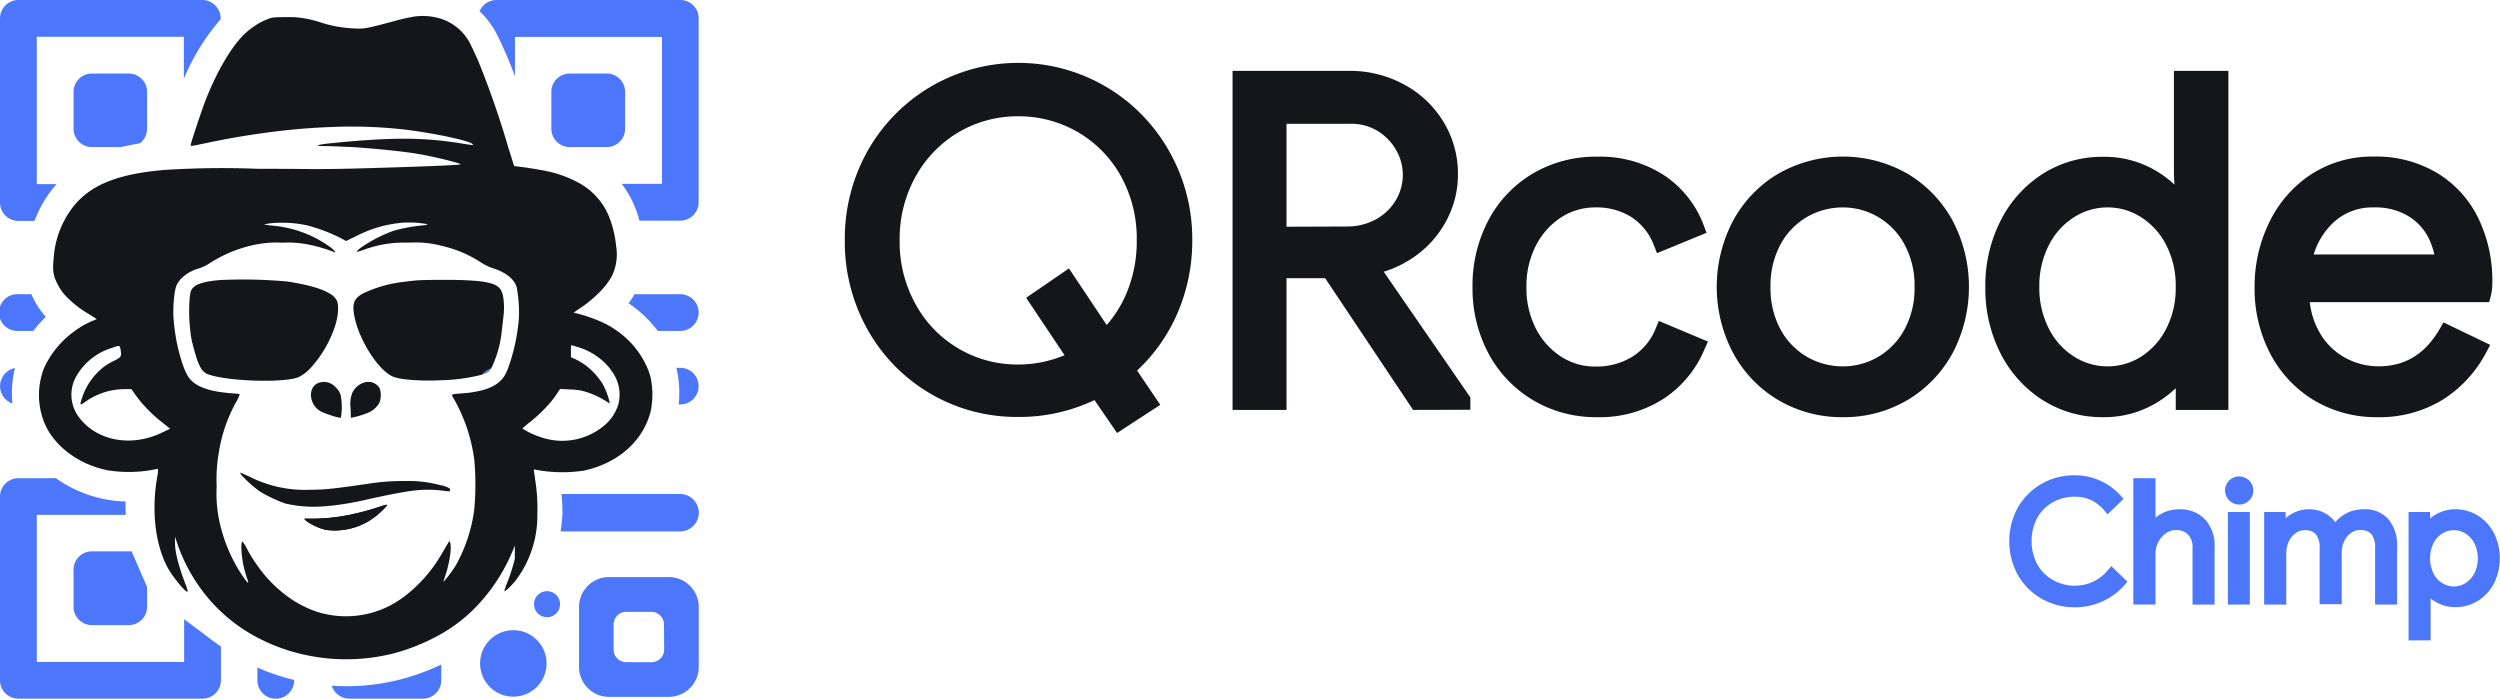 <svg xmlns="http://www.w3.org/2000/svg" viewBox="0 0 444.36 124.18"><defs><style>.cls-1{fill:#4d77fa;}.cls-2{fill:#151619;}</style></defs><title>qrcode-chimp</title><g id="Layer_2" data-name="Layer 2"><g id="Layer_3" data-name="Layer 3"><g id="qrcode_chimp" data-name="qrcode chimp"><path class="cls-1" d="M2.21,71.72a3.27,3.27,0,0,1,.45-6.3A18.49,18.49,0,0,0,2.21,71.72Z"/><path class="cls-1" d="M38.05,114.06l0,0v0l-5.32-4v7.6H6.54V91.51l15.82,0c-.05-.78-.06-1.58-.05-2.37a24.1,24.1,0,0,1-3.44-.36A22.39,22.39,0,0,1,9.94,85L3.27,85A3.26,3.26,0,0,0,0,88.24v32.68a3.26,3.26,0,0,0,3.27,3.26H36a3.27,3.27,0,0,0,3.27-3.26v-6Z"/><path class="cls-1" d="M36,0H3.27A3.26,3.26,0,0,0,0,3.27V36a3.27,3.27,0,0,0,3.27,3.27H6.12c.24-.62.51-1.23.81-1.86a21.31,21.31,0,0,1,3.12-4.68H6.54V6.54H32.68V14A38.64,38.64,0,0,1,39.22,3.42V3.27A3.27,3.27,0,0,0,36,0Z"/><path class="cls-1" d="M120.92,0H88.24a3.25,3.25,0,0,0-3,2,14.81,14.81,0,0,1,3.14,4.23,73.9,73.9,0,0,1,3.15,7.33v-7h26.14V32.68h-7.16a18.5,18.5,0,0,1,3.15,6.54h7.28A3.27,3.27,0,0,0,124.18,36V3.27A3.26,3.26,0,0,0,120.92,0Z"/><path class="cls-1" d="M26.14,104.33v3.51a3.26,3.26,0,0,1-3.26,3.27H16.34a3.26,3.26,0,0,1-3.27-3.27v-6.53A3.26,3.26,0,0,1,16.34,98h6.54a2.92,2.92,0,0,1,.51,0Z"/><path class="cls-1" d="M26.14,16.34v6.54a3.25,3.25,0,0,1-1.29,2.6c-1.1.18-2.2.39-3.28.66H16.34a3.26,3.26,0,0,1-3.27-3.26V16.34a3.26,3.26,0,0,1,3.27-3.27h6.54A3.26,3.26,0,0,1,26.14,16.34Z"/><path class="cls-1" d="M101.31,26.14h6.54a3.26,3.26,0,0,0,3.26-3.26V16.34a3.26,3.26,0,0,0-3.26-3.27h-6.54A3.26,3.26,0,0,0,98,16.34v6.54A3.26,3.26,0,0,0,101.31,26.14Z"/><path class="cls-1" d="M118.88,102.57H108.24a5.32,5.32,0,0,0-5.32,5.33v10.64a5.32,5.32,0,0,0,5.32,5.32h10.64a5.32,5.32,0,0,0,5.32-5.32V107.9A5.33,5.33,0,0,0,118.88,102.57Zm-.83,12.89a2.24,2.24,0,0,1-2.25,2.24h-4.48a2.24,2.24,0,0,1-2.25-2.24V111a2.24,2.24,0,0,1,1-1.88,2.19,2.19,0,0,1,1.22-.36h4.48a2.24,2.24,0,0,1,2.25,2.24Z"/><path class="cls-1" d="M5.93,53.05a14.54,14.54,0,0,0,2.21,3.26,23.74,23.74,0,0,0-2.22,2.51H3.27a3.27,3.27,0,1,1,0-6.53h2.3C5.68,52.54,5.8,52.79,5.93,53.05Z"/><path class="cls-1" d="M124.18,55.55a3.26,3.26,0,0,1-3.26,3.27h-4a21.6,21.6,0,0,0-5.2-4.92,13.08,13.08,0,0,0,1.06-1.61h8.09A3.26,3.26,0,0,1,124.18,55.55Z"/><path class="cls-1" d="M124.18,68.63a3.26,3.26,0,0,1-3.26,3.26h-.29a19.33,19.33,0,0,0-.41-6.51v0h.71A3.26,3.26,0,0,1,124.18,68.63Z"/><path class="cls-1" d="M45.75,118.65a38.41,38.41,0,0,0,6.54,2.21v.06a3.27,3.27,0,0,1-6.54,0Z"/><path class="cls-1" d="M70.94,120.83a40.18,40.18,0,0,0,7.49-2.72v2.81a3.26,3.26,0,0,1-3.26,3.26H62.09a3.27,3.27,0,0,1-3.12-2.3c.85.06,1.72.09,2.58.09A39,39,0,0,0,70.94,120.83Z"/><path class="cls-1" d="M39.22,114.93q-.6-.42-1.17-.87Z"/><path class="cls-1" d="M62.16,26.14h-.07a2.73,2.73,0,0,1-.41,0Z"/><path class="cls-2" d="M68.79,89.84a13.9,13.9,0,0,1-3.07,2.67,11.77,11.77,0,0,1-7.81,1.67,10.15,10.15,0,0,1-3.54-1.64l-.31-.35h1.7a33.31,33.31,0,0,0,6.36-.68h0l1.31-.29h0c1.11-.26,2.24-.57,3.36-.93C68.79,89.64,68.79,89.64,68.79,89.84Z"/><path class="cls-1" d="M87.3,65.49a2,2,0,0,1-.54.62,4.1,4.1,0,0,1-1.08.48A3.39,3.39,0,0,1,87.3,65.49Z"/><path class="cls-1" d="M13.47,67.07c-.08.16-.16.34-.23.51A2.94,2.94,0,0,1,13.47,67.07Z"/><path class="cls-2" d="M115.62,67a11.78,11.78,0,0,0-.57-1.64,15.59,15.59,0,0,0-5.36-6.54,17.2,17.2,0,0,0-2.35-1.41,28.6,28.6,0,0,0-4.84-1.71l-.55-.13,1.47-1a20.37,20.37,0,0,0,2.79-2.3,12.94,12.94,0,0,0,2.52-3.15,8.85,8.85,0,0,0,.78-5.4,19.19,19.19,0,0,0-1-4.52,11.92,11.92,0,0,0-5.35-6.54,20.77,20.77,0,0,0-6.64-2.37c-1-.2-2.58-.45-3.49-.57l-1.57-.19h-.07l-1-3.17A160.28,160.28,0,0,0,85,10.82c-.45-1-.9-2-1.35-2.9a8.92,8.92,0,0,0-5.19-4.56,10.78,10.78,0,0,0-4.72-.43c-.43.06-1.13.2-1.81.35l-1,.24C65,5.12,64.83,5.15,62.78,5.05a22.72,22.72,0,0,1-5.59-1,19.07,19.07,0,0,0-4.91-1H51c-2.29,0-2.6,0-3.59.42a10.12,10.12,0,0,0-1.68.84,14.32,14.32,0,0,0-2.42,1.88c-2.27,2.28-4.76,6.52-6.74,11.55-.62,1.55-2.67,7.72-2.67,8s-.22.32,3.5-.47c2.81-.58,5.6-1.07,8.33-1.47,2.22-.32,4.4-.59,6.54-.79s4.42-.36,6.55-.43a83,83,0,0,1,14,.56c1.74.23,3.64.55,5.37.88,3,.58,5.4,1.21,5.74,1.54s.35.3-2.72-.19c-1.19-.18-2.35-.33-3.54-.44-4.88-.47-10-.33-17.75.42l-1.18.12c-2.17.22-2.94.47-1.49.49,1.2,0,2.72.06,4.39.15l.48,0c4.26.27,9.28.76,12.08,1.23,3,.5,7.84,1.71,7.66,1.87s-9.56.5-17.87.72c-4.18.12-7.38.15-11.74.09L47.18,30l-1.43,0a162.19,162.19,0,0,0-16.59.21c-10,.87-15,3.51-17.93,9.38a16.37,16.37,0,0,0-1.67,6.09c-.25,2.29-.12,3.27.62,4.72a9,9,0,0,0,1.32,2,18.48,18.48,0,0,0,4.25,3.4l1.45.91-1.05.45a15.7,15.7,0,0,0-3,1.77,16.59,16.59,0,0,0-5.3,6.44A13.18,13.18,0,0,0,8,75.42c1.79,4,6.13,7.21,11.2,8.18a24,24,0,0,0,7.42,0c.74-.15,1.39-.26,1.44-.26A3.4,3.4,0,0,1,28,84.47c-1.14,6.12-.44,12.34,1.85,16.51.9,1.64,3.25,4.46,3.5,4.19a3.72,3.72,0,0,0-.35-1.24c-1.33-3.53-1.9-5.83-1.9-7.54l0-1L31.65,97a30.35,30.35,0,0,0,5.44,9.42,29.25,29.25,0,0,0,8.66,6.9,33.15,33.15,0,0,0,6.54,2.6,34.46,34.46,0,0,0,17.42.28c.71-.18,1.44-.39,2.19-.64a35.49,35.49,0,0,0,6.53-2.89c.44-.25.85-.5,1.25-.76A27.52,27.52,0,0,0,85,107.46a32.08,32.08,0,0,0,6.51-10.53l0-.08V99.3a31.84,31.84,0,0,1-1.28,4.07,13.33,13.33,0,0,0-.59,1.7c0,.12.42-.2.94-.7.32-.32.63-.66.93-1a19.06,19.06,0,0,0,4-11.85A32.49,32.49,0,0,0,95.08,85l0-.19a10.58,10.58,0,0,1-.19-1.37s.6.09,1.29.22a26,26,0,0,0,7.57,0c6-1.3,10.35-5.08,11.81-10.2a8.78,8.78,0,0,0,.28-1.52A14.4,14.4,0,0,0,115.62,67ZM29.08,76.76c-5.52,2.78-11.73,1.73-15-2.54a6.62,6.62,0,0,1-.89-6.57s0,0,0,0h0v0h0a2.94,2.94,0,0,1,.23-.51v0h0v0a10.94,10.94,0,0,1,6.4-5.28c1.43-.5,1.45-.5,1.58.1.27,1.39.2,1.52-1.28,2.24a9.43,9.43,0,0,0-2,1.28,11.38,11.38,0,0,0-3.48,5.09c-.13.37-.22.65-.27.86h0c-.14.53-.05.55.3.29l.09,0A12.08,12.08,0,0,1,22,69.17h1.36l.78,1.1a17.4,17.4,0,0,0,1.3,1.62,25.18,25.18,0,0,0,3.15,3l1.64,1.31ZM92.23,56.57a34.16,34.16,0,0,1-1.89,8.79c-.13.34-.26.65-.4.94-.76,1.61-2.3,2.66-4.85,3.21a19.4,19.4,0,0,1-3,.41c-2,.15-1.95.11-1.4,1a29.7,29.7,0,0,1,3.61,10.79,49.27,49.27,0,0,1,0,8.84,27.72,27.72,0,0,1-3.25,9.88c-.82,1.35-2.42,3.39-2.21,2.81.92-2.44,1.49-5.59,1.2-6.68-.14-.56,0-.7-1.3,1.5a6.32,6.32,0,0,1-.33.56A25.58,25.58,0,0,1,71.9,106a21.07,21.07,0,0,1-2.28,1.48,17.06,17.06,0,0,1-13,1.35,19.06,19.06,0,0,1-4.32-2,23.13,23.13,0,0,1-6.47-6.19,26.73,26.73,0,0,1-2-3.23,4.72,4.72,0,0,0-.79-1.21,3.8,3.8,0,0,0-.13,1.37,17.94,17.94,0,0,0,1,5.21c.45,1.26.17,1-1.1-.87a28.23,28.23,0,0,1-3.92-9.76,24,24,0,0,1-.38-5.7,27.87,27.87,0,0,1,.38-6,27.3,27.3,0,0,1,2.86-8.59l.26-.45c.45-.82.65-1.31.53-1.36s-.8-.1-1.53-.16c-4.24-.34-6.59-1.3-7.68-3.14a12.07,12.07,0,0,1-.66-1.42,32,32,0,0,1-1.59-6.54c-.11-.78-.19-1.56-.25-2.33a23.75,23.75,0,0,1,.19-4.2A7.93,7.93,0,0,1,31.28,51c.42-1.39,2.17-2.79,4.14-3.31a8.36,8.36,0,0,0,2-1,23.57,23.57,0,0,1,7.93-3.2,18.49,18.49,0,0,1,4.83-.35,18.54,18.54,0,0,1,5.13.43,27.22,27.22,0,0,1,4,1.2c.61.26.23-.21-.75-.95a20.43,20.43,0,0,0-10-3.7l-1.68-.2.92-.2a20.75,20.75,0,0,1,6.92.37,29.87,29.87,0,0,1,5.87,2.25l.92.5,1.87-.9a21.71,21.71,0,0,1,8.55-2.38c.52,0,1,0,1.54,0a19.05,19.05,0,0,1,2.27.25c.43.12.3.17-.82.27a28.59,28.59,0,0,0-3,.46,19.52,19.52,0,0,0-2.19.56,25.32,25.32,0,0,0-5.48,2.85,4.93,4.93,0,0,0-.92.81,6.33,6.33,0,0,0,1.47-.41,20.37,20.37,0,0,1,7.12-1.23h1a18,18,0,0,1,5.17.47l.38.1a21.36,21.36,0,0,1,7.09,3,9.21,9.21,0,0,0,2.09,1c2.18.67,3.75,1.92,4.17,3.3A23.58,23.58,0,0,1,92.23,56.57ZM109.9,71.89a7.9,7.9,0,0,1-2.24,3.52,11.6,11.6,0,0,1-11.43,2.33,14.14,14.14,0,0,1-3.38-1.57A14.44,14.44,0,0,1,94.23,75a26.48,26.48,0,0,0,3.27-3.1,14.59,14.59,0,0,0,1.35-1.71l.7-1.06,1.85.1a9.73,9.73,0,0,1,3,.5,15.45,15.45,0,0,1,3.45,1.66,1.08,1.08,0,0,0,.53.27,11.9,11.9,0,0,0-1.31-3.49,12.57,12.57,0,0,0-2.44-2.8,10.25,10.25,0,0,0-2.27-1.48l-.88-.4V62.39a5,5,0,0,1,.06-1.06s.5.15,1,.31a11.63,11.63,0,0,1,5.76,3.72q.27.35.51.72A6.93,6.93,0,0,1,109.9,71.89Z"/><path class="cls-2" d="M59.25,58.82c0,.06,0,.12-.07.17a20.56,20.56,0,0,1-3.93,6.37A7.4,7.4,0,0,1,53.14,67c-2.32,1.07-12.21.83-15.92-.39a2.48,2.48,0,0,1-1.52-1.2,9.72,9.72,0,0,1-.83-2c-.33-1.05-.72-2.53-.87-3.32-.06-.34-.12-.73-.16-1.17a30.18,30.18,0,0,1-.12-6c0-.21.06-.38.09-.53A1.81,1.81,0,0,1,34.47,51c.67-.6,2.1-1,4.55-1.22a87.19,87.19,0,0,1,12.08.26c3.72.58,6.24,1.31,7.64,2.22a3,3,0,0,1,1.12,1.14C60.33,54.41,60.08,56.73,59.25,58.82Z"/><path class="cls-2" d="M89.47,56.35c-.08.81-.17,1.59-.27,2.33h0a19.67,19.67,0,0,1-1.89,6.81,3.39,3.39,0,0,0-1.62,1.1,32.23,32.23,0,0,1-7.41,1,38.92,38.92,0,0,1-6.15-.16A9.62,9.62,0,0,1,70,67c-2.21-.81-5-4.74-6.39-8.57a15,15,0,0,1-.7-2.66c-.23-1.48-.06-2.33.77-3.05a5.4,5.4,0,0,1,1-.64,23.15,23.15,0,0,1,7.23-2c.64-.09,1.31-.17,2-.23s2.59-.11,4.55-.11H80c6.16.08,8.26.5,9.05,1.84a3.4,3.4,0,0,1,.34.91A12.23,12.23,0,0,1,89.47,56.35Z"/><path class="cls-2" d="M60.58,74.27a7.11,7.11,0,0,1-1.75-.45,13.38,13.38,0,0,1-1.72-.65,3.37,3.37,0,0,1-1.36-1.28c-.79-1.33-.63-3.1.69-3.76a2.76,2.76,0,0,1,3.27.77,2.66,2.66,0,0,1,.9,1.68A11,11,0,0,1,60.58,74.27Z"/><path class="cls-2" d="M67.47,71.52a4,4,0,0,1-1.8,1.73l-.31.14a16.88,16.88,0,0,1-3,.88s0-.88-.06-1.88a5.39,5.39,0,0,1,.32-2.57,3.46,3.46,0,0,1,2-1.79,2.11,2.11,0,0,1,.74-.14,2.27,2.27,0,0,1,2.15,1.18A3.93,3.93,0,0,1,67.47,71.52Z"/><path class="cls-2" d="M80,87.05c0,.29-.08.32-.53.25-.17,0-.54-.08-1-.12l-1.13-.1a22.71,22.71,0,0,0-5.4.36c-1.67.27-3.76.69-6.58,1.31l-.37.09a54.61,54.61,0,0,1-5.69,1l-1.5.14a22.59,22.59,0,0,1-7.07-.48,23.89,23.89,0,0,1-4.63-2.2,22.62,22.62,0,0,1-3.15-2.82,1.56,1.56,0,0,1-.27-.49s.75.3,1.57.69a21.8,21.8,0,0,0,10.9,2.37,33.59,33.59,0,0,0,3.72-.19c.92-.1,2-.23,3.45-.43L65.36,86a37.76,37.76,0,0,1,6.54-.5h.22a21.25,21.25,0,0,1,6.31.78l.17,0C79.73,86.65,80,86.78,80,87.05Z"/><path class="cls-2" d="M68.79,89.84a13.9,13.9,0,0,1-3.07,2.67,11.77,11.77,0,0,1-7.81,1.67,10.15,10.15,0,0,1-3.54-1.64l-.31-.35h1.7a33.31,33.31,0,0,0,6.36-.68h0l1.31-.29h0c1.11-.26,2.24-.57,3.36-.93C68.79,89.64,68.79,89.64,68.79,89.84Z"/><circle class="cls-1" cx="91.24" cy="117.92" r="5.91"/><circle class="cls-1" cx="97.23" cy="107.39" r="2.32"/><path class="cls-1" d="M99.66,94.46h21.21a3.34,3.34,0,0,0,3.34-3.33h0a3.34,3.34,0,0,0-3.34-3.33H99.81s.16,1.81.16,3.12S99.66,94.46,99.66,94.46Z"/><path class="cls-2" d="M194.54,71.11a31,31,0,0,1-13.56,3,30.33,30.33,0,0,1-26.82-15.61,31.81,31.81,0,0,1-4-15.81,31.9,31.9,0,0,1,4-15.77,30.75,30.75,0,0,1,53.68,0,31.63,31.63,0,0,1,4.08,15.77,32.49,32.49,0,0,1-2.81,13.38,30.29,30.29,0,0,1-7,9.79l4.12,6.1-7.68,5ZM181,20.67a20.67,20.67,0,0,0-10.58,2.81,20.9,20.9,0,0,0-7.65,7.85,22.78,22.78,0,0,0-2.86,11.4,22.76,22.76,0,0,0,2.86,11.4A20.58,20.58,0,0,0,181,64.79a21.5,21.5,0,0,0,8.22-1.65l-6.83-10.21L190,47.71l6.71,10.06a20.83,20.83,0,0,0,3.6-5.84,23.78,23.78,0,0,0,1.74-9.2,23,23,0,0,0-2.82-11.44,20.64,20.64,0,0,0-7.65-7.81A20.93,20.93,0,0,0,181,20.67Z"/><path class="cls-2" d="M251.17,72.86,235.54,49.45h-6.87V72.86h-9.59V12.6h20.83a20,20,0,0,1,9.49,2.33,18.36,18.36,0,0,1,7.07,6.56A17.61,17.61,0,0,1,259.14,31a17.3,17.3,0,0,1-2,8.12,18.22,18.22,0,0,1-5.39,6.26,19.54,19.54,0,0,1-5.8,2.92l15.4,22.34v2.19Zm-11.66-32.6a10.6,10.6,0,0,0,4.91-1.2A9.31,9.31,0,0,0,248,35.75a8.8,8.8,0,0,0,.16-9.07,9.53,9.53,0,0,0-3.32-3.42A9,9,0,0,0,240,22H228.67v18.3Z"/><path class="cls-2" d="M283.84,74.15a21.83,21.83,0,0,1-11.4-3.05,21.46,21.46,0,0,1-7.9-8.33A24.61,24.61,0,0,1,261.73,51a24.86,24.86,0,0,1,2.81-11.82,21,21,0,0,1,7.91-8.33,21.93,21.93,0,0,1,11.39-3,20.84,20.84,0,0,1,12,3.34,18.34,18.34,0,0,1,7,8.9l.49,1.29L294.52,45,294,43.67a10.41,10.41,0,0,0-4-5.07,11.59,11.59,0,0,0-6.47-1.73,11,11,0,0,0-6,1.74,12.92,12.92,0,0,0-4.51,5A15.57,15.57,0,0,0,271.32,51,15.57,15.57,0,0,0,273,58.41a12.92,12.92,0,0,0,4.51,5,11,11,0,0,0,6,1.74,12.13,12.13,0,0,0,6.68-1.78,10.55,10.55,0,0,0,4.11-5l.54-1.33,8.74,3.67L303,62a19.48,19.48,0,0,1-7.21,8.81A20.93,20.93,0,0,1,283.84,74.15Z"/><path class="cls-2" d="M327.54,74.15A22.1,22.1,0,0,1,316,71.06a21.62,21.62,0,0,1-8-8.41,25.22,25.22,0,0,1,0-23.33,21.66,21.66,0,0,1,8-8.4,23.17,23.17,0,0,1,23.12,0,21.8,21.8,0,0,1,8,8.4,25.3,25.3,0,0,1,0,23.33,21.76,21.76,0,0,1-8,8.41A22.15,22.15,0,0,1,327.54,74.15Zm0-37.28a12.68,12.68,0,0,0-6.35,1.69,12.55,12.55,0,0,0-4.71,4.87A15.39,15.39,0,0,0,314.7,51a15.36,15.36,0,0,0,1.78,7.56,12.55,12.55,0,0,0,4.71,4.87,12.68,12.68,0,0,0,6.35,1.69,12.39,12.39,0,0,0,6.29-1.69,12.55,12.55,0,0,0,4.68-4.87A15.29,15.29,0,0,0,340.3,51a15.31,15.31,0,0,0-1.79-7.56,12.55,12.55,0,0,0-4.68-4.87A12.39,12.39,0,0,0,327.54,36.87Z"/><path class="cls-2" d="M373.8,74.15a19.7,19.7,0,0,1-10.67-3,21.21,21.21,0,0,1-7.52-8.28A25.42,25.42,0,0,1,352.88,51a25.42,25.42,0,0,1,2.73-11.8,21.08,21.08,0,0,1,7.52-8.33,19.67,19.67,0,0,1,10.67-3,18,18,0,0,1,9.13,2.32,18.94,18.94,0,0,1,3.56,2.62L386.4,31V12.6h9.68V72.86h-9.35V69a19.43,19.43,0,0,1-3.79,2.81A18,18,0,0,1,373.8,74.15Zm.8-37.28a11,11,0,0,0-5.91,1.71,12.54,12.54,0,0,0-4.49,4.94A15.83,15.83,0,0,0,362.48,51a15.83,15.83,0,0,0,1.72,7.47,12.54,12.54,0,0,0,4.49,4.94,11.12,11.12,0,0,0,11.85,0A12.67,12.67,0,0,0,385,58.49a15.72,15.72,0,0,0,1.72-7.5,15.72,15.72,0,0,0-1.72-7.5,12.69,12.69,0,0,0-4.47-4.91A10.88,10.88,0,0,0,374.6,36.87Z"/><path class="cls-2" d="M422.54,74.15a21.49,21.49,0,0,1-11.24-3,21,21,0,0,1-7.78-8.3,24.9,24.9,0,0,1-2.78-11.77,25.92,25.92,0,0,1,2.6-11.54A21.23,21.23,0,0,1,410.77,31,19.94,19.94,0,0,1,422,27.83a21.13,21.13,0,0,1,11.16,2.9,19.23,19.23,0,0,1,7.32,8A25.45,25.45,0,0,1,443,50.19a9.18,9.18,0,0,1-.29,2.46l-.28,1.05H410.55a13.93,13.93,0,0,0,1.9,5.67,11.74,11.74,0,0,0,4.54,4.3,12.41,12.41,0,0,0,5.79,1.44c4.73,0,8.28-2.18,10.87-6.66l.66-1.15,8.31,4-.7,1.32A22.11,22.11,0,0,1,434.25,71,21.47,21.47,0,0,1,422.54,74.15Zm10.15-28.92a12.92,12.92,0,0,0-1.09-3.06,9.52,9.52,0,0,0-3.54-3.76,11.32,11.32,0,0,0-6.16-1.54,10.08,10.08,0,0,0-7.17,2.7,13.06,13.06,0,0,0-3.49,5.66Z"/><path class="cls-1" d="M368.78,107.94a11.73,11.73,0,0,1-5.93-1.54,11.22,11.22,0,0,1-4.2-4.23,12.46,12.46,0,0,1,0-11.93,11.37,11.37,0,0,1,4.2-4.23,11.72,11.72,0,0,1,5.93-1.53,11,11,0,0,1,4.61,1A10.8,10.8,0,0,1,377,88.17l.45.51-2.84,2.74-.49-.58a7.26,7.26,0,0,0-2.4-1.94,6.94,6.94,0,0,0-3-.61,7.77,7.77,0,0,0-3.87,1A7.36,7.36,0,0,0,362.13,92a8.94,8.94,0,0,0,0,8.33,7.32,7.32,0,0,0,2.78,2.77,7.81,7.81,0,0,0,3.87,1,7.51,7.51,0,0,0,6-2.9l.49-.58,2.86,2.76-.43.52a11.31,11.31,0,0,1-3.87,2.93A11.62,11.62,0,0,1,368.78,107.94Z"/><path class="cls-1" d="M389.71,107.47v-10A3.29,3.29,0,0,0,388.9,95a3,3,0,0,0-2.19-.78,2.9,2.9,0,0,0-1.75.58,4.46,4.46,0,0,0-1.83,3.57v9.08h-3.94V85h3.94V92a7.33,7.33,0,0,1,.89-.61,6.57,6.57,0,0,1,3.29-.86A6,6,0,0,1,392,92.39a6.78,6.78,0,0,1,1.63,4.73v10.35Z"/><path class="cls-1" d="M396,107.47V91h3.9v16.45ZM398,89.68a2.53,2.53,0,0,1-2.51-2.51,2.37,2.37,0,0,1,.75-1.77,2.51,2.51,0,0,1,4.27,1.77,2.46,2.46,0,0,1-.71,1.76A2.42,2.42,0,0,1,398,89.68Z"/><path class="cls-1" d="M422.16,107.47v-10a3.79,3.79,0,0,0-.67-2.55,2.53,2.53,0,0,0-2-.71,2.7,2.7,0,0,0-1.62.52,3.59,3.59,0,0,0-1.19,1.46,4.66,4.66,0,0,0-.45,2v9.2H412.3V97.53a3.9,3.9,0,0,0-.67-2.58,2.54,2.54,0,0,0-2-.71,2.7,2.7,0,0,0-1.61.53,3.79,3.79,0,0,0-1.2,1.49,5,5,0,0,0-.45,2.07v9.14h-3.93V91h3.82v1.09a6.61,6.61,0,0,1,1-.7,6,6,0,0,1,3.1-.87,5.85,5.85,0,0,1,3.27.92,5.13,5.13,0,0,1,1.44,1.38,6.74,6.74,0,0,1,1.65-1.4,6.53,6.53,0,0,1,3.42-.9,5.47,5.47,0,0,1,4.45,1.84,7.21,7.21,0,0,1,1.48,4.74v10.35Z"/><path class="cls-1" d="M428.11,113.83V91h3.82v1.16a6.89,6.89,0,0,1,1.1-.76,6.81,6.81,0,0,1,3.43-.88,7.55,7.55,0,0,1,4,1.14,8,8,0,0,1,2.85,3.14,10.13,10.13,0,0,1,0,8.86,8,8,0,0,1-2.85,3.12,7.46,7.46,0,0,1-4,1.14,6.81,6.81,0,0,1-3.43-.88,6.55,6.55,0,0,1-1-.66v7.43Zm8.05-19.59a3.91,3.91,0,0,0-2.07.6,4.24,4.24,0,0,0-1.56,1.73,6.24,6.24,0,0,0,0,5.34,4.24,4.24,0,0,0,1.56,1.73,3.91,3.91,0,0,0,2.07.6,3.86,3.86,0,0,0,2.07-.6,4.38,4.38,0,0,0,1.58-1.74,6.08,6.08,0,0,0,0-5.31,4.35,4.35,0,0,0-1.58-1.75A3.88,3.88,0,0,0,436.16,94.24Z"/></g></g></g></svg>